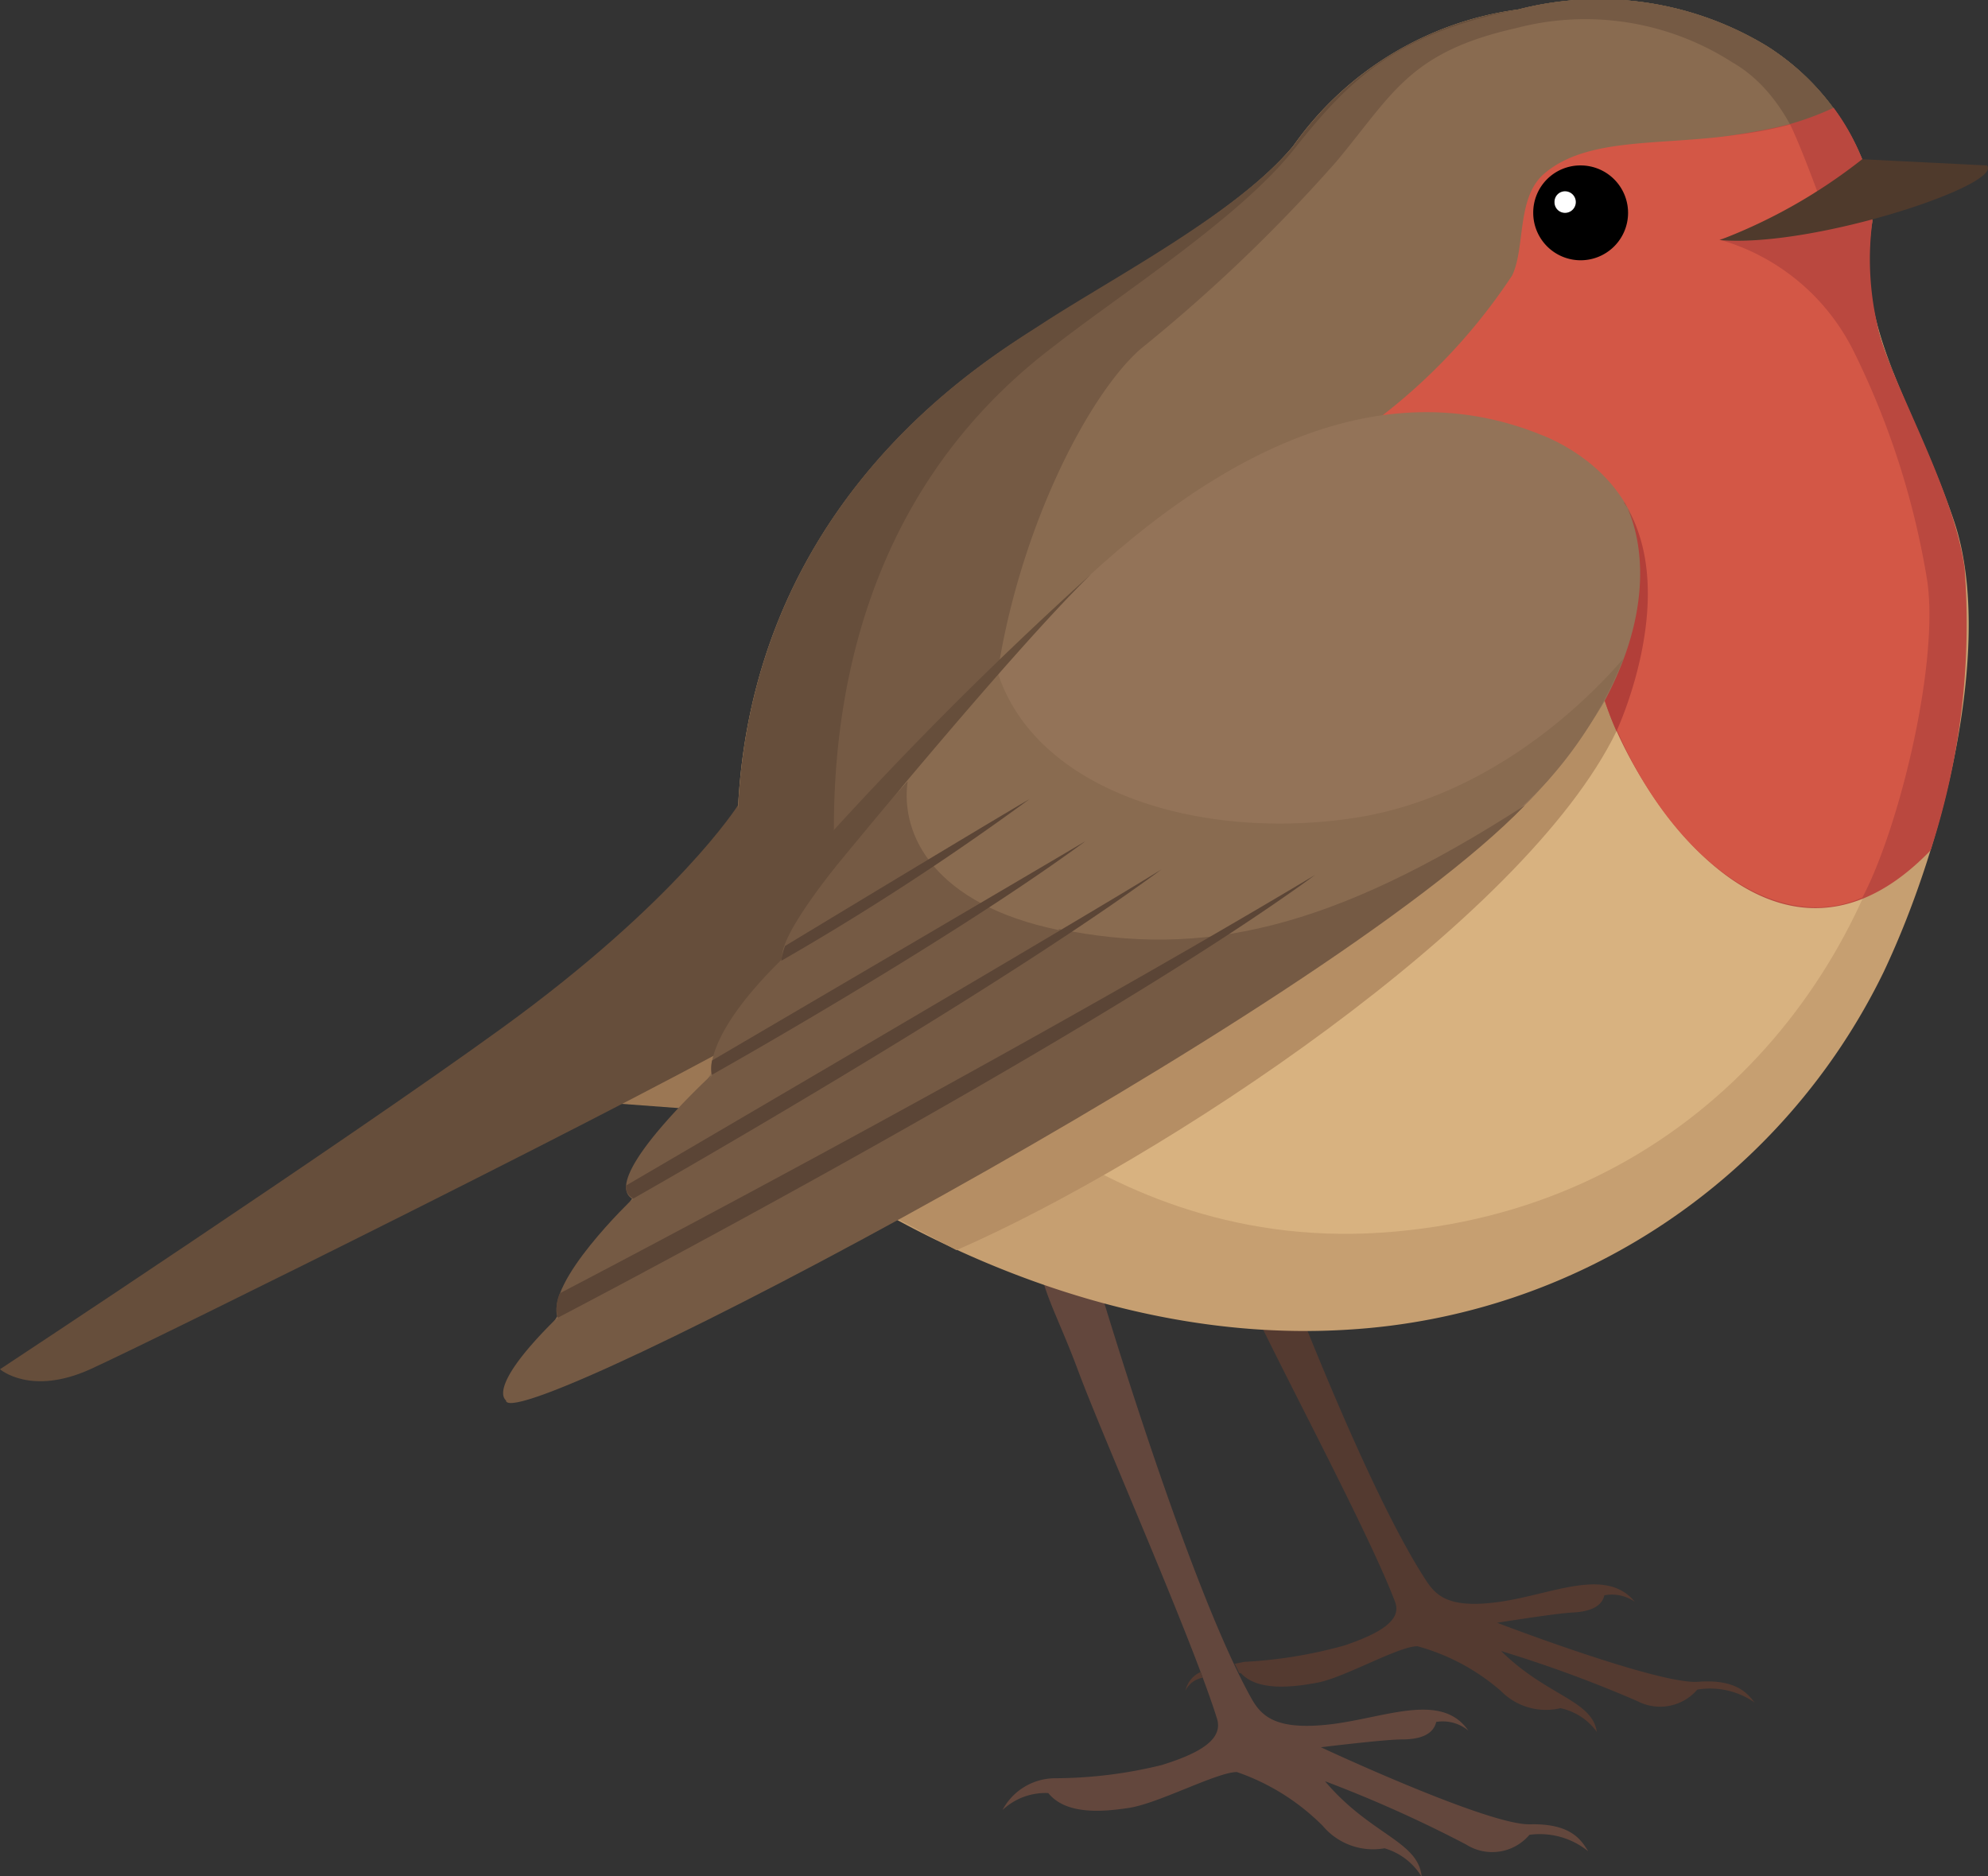 <svg xmlns="http://www.w3.org/2000/svg" viewBox="0 0 73.79 69.64"><rect x="0" y="0" width="73.79" height="69.64" fill="#333333" stroke="none"/><defs><style>.cls-1{fill:#63473d;}.cls-2{fill:#543a30;}.cls-3{fill:#c69f71;}.cls-4{fill:#d8b280;}.cls-5{fill:#b58e64;}.cls-6{fill:#664e3b;}.cls-7{fill:#755a44;}.cls-8{fill:#896b50;}.cls-9{fill:#ba483f;}.cls-10{fill:#d35746;}.cls-11{fill:#4f3a2c;}.cls-12{fill:#fff;}.cls-13{fill:#9b7754;}.cls-14{fill:#937358;}.cls-15{fill:#b23f39;}.cls-16{fill:#5b4536;}</style></defs><g id="Layer_2" data-name="Layer 2"><g id="Layer_1-2" data-name="Layer 1"><path class="cls-1" d="M40.45,46.57s3.42,11.74,5.94,16.36c.37.68.82,1.3,2.89,1.08s4.2-1.25,5.22.22a1.49,1.49,0,0,0-1.19-.32c-.12.49-.63.65-1.28.65s-3,.29-3,.29,6.2,2.9,7.76,2.86,1.92.62,2.16,1a2.85,2.85,0,0,0-2.18-.61,1.81,1.81,0,0,1-2.35.36,47.43,47.43,0,0,0-5.24-2.35c1.69,2,3.47,2.22,3.59,3.55a2.39,2.39,0,0,0-1.38-1.06,2.44,2.44,0,0,1-2.29-.83,8.32,8.32,0,0,0-3.19-2c-.73,0-2.9,1.16-4,1.33s-2.37.23-3-.55a2.33,2.33,0,0,0-1.7.63A2.22,2.22,0,0,1,39.17,66a16.72,16.72,0,0,0,3.95-.49c1.32-.41,2.31-.92,2.05-1.73-.94-3-4.22-10.4-5.15-12.9s-1.59-3.28-1.51-5.16c.94.41,1.94.82,1.94.82Z"/><path class="cls-2" d="M45.8,61.76l.38-.08a17.05,17.05,0,0,0,3.73-.61c1.23-.42,2.15-.91,1.87-1.62-1-2.64-4.43-9-5.41-11.19s-1.64-2.83-1.64-4.5c.9.32,1.87.64,1.87.64s3.72,10.23,6.3,14.21c.38.59.83,1.12,2.78.84s3.93-1.3,5,0a1.5,1.5,0,0,0-1.13-.24c-.1.44-.57.61-1.19.64s-2.79.38-2.79.38,6,2.3,7.46,2.19,1.85.47,2.1.77A2.9,2.9,0,0,0,63,62.71a1.82,1.82,0,0,1-2.22.43,47,47,0,0,0-5.06-1.86c1.69,1.67,3.38,1.82,3.55,3a2.23,2.23,0,0,0-1.35-.88,2.34,2.34,0,0,1-2.2-.63,7.87,7.87,0,0,0-3.11-1.67c-.7,0-2.7,1.16-3.7,1.35s-2.24.31-2.85-.35H46l-.16-.33Z"/><path class="cls-3" d="M29.76,43.06s9.08,7,20.28,6.29A23.67,23.67,0,0,0,69.91,36.09c2.37-5,4.09-12.41,2.62-16.75S68.74,12,69.5,8.2l-.38-2.29a9.05,9.05,0,0,0-3.54-4.2A12,12,0,0,0,56.36.35,12.2,12.2,0,0,0,48,5.42c-2.07,2.5-6.65,4.9-9.27,6.59s-17,10-8.94,31.05Z"/><path class="cls-4" d="M70.76,28.17C69.23,36.6,62.47,45,51.27,45.75s-17.69-8.17-17.69-8.17c-.45-2.45,0-5.91.94-9.41l23.57-5,12.67,5Z"/><path class="cls-5" d="M61,21.42s-.19,4-1,5.72c-3.42,7.06-17,16-24.5,19.26l-3.61-1.92S57.54,21.66,61,21.42Z"/><path class="cls-6" d="M70.28,13.82c-3.92.9-7.17,3.73-10.59,5.75A148.8,148.8,0,0,0,47,28.26a132.57,132.57,0,0,0-12,9.39c-1.81,1.69-3.55,3.45-5.31,5.18-7.83-20.9,6.41-29.13,9-30.82S45.9,7.92,48,5.42A12.2,12.2,0,0,1,56.36.35a12,12,0,0,1,9.22,1.36,9.05,9.05,0,0,1,3.54,4.2L69.5,8.2a9.68,9.68,0,0,0,.78,5.62Z"/><path class="cls-7" d="M70.28,13.82c-3.92.9-7.17,3.73-10.59,5.75A148.8,148.8,0,0,0,47,28.26c-4.07,3-11.35,7.07-15,10.55,0,0-5.09-16.77,7.17-26C41.57,10.93,46,8.09,48,5.58S51.68,1.27,56.36.35a12,12,0,0,1,9.22,1.36,9.05,9.05,0,0,1,3.54,4.2L69.5,8.2a9.68,9.68,0,0,0,.78,5.62Z"/><path class="cls-8" d="M68.15,14.48c-3.91.9-30.7,19.24-30.7,19.24-2.45-8.22,2-18.26,4.9-20.78A59.17,59.17,0,0,0,49.6,6c2.09-2.5,2.7-4.06,6.65-4.95a10.1,10.1,0,0,1,8.06,1.27c4.43,2.54,3.84,12.14,3.84,12.14Z"/><path class="cls-9" d="M68.06,4a10.87,10.87,0,0,1-1.64.61c-2.73.72-8,.86-9.21,2.29-.82,1-.17,3.1-.66,4.14s-4.18,4-6.34,5.2c3.7.55,8.69,5.1,9,8.32s6.11,13.58,12.45,7a27.13,27.13,0,0,0,1.26-10.48C72.5,18,70,13.89,69.67,12A10.83,10.83,0,0,1,69.5,8.2c-.21-1.28-.38-2.29-.38-2.29A8.26,8.26,0,0,0,68.06,4Z"/><path class="cls-10" d="M66.42,4.63A14.46,14.46,0,0,1,64.49,5c-2.87.42-5.59.06-7.2,1.47-1,.89-.67,2.71-1.16,3.75a21.7,21.7,0,0,1-5.92,6c3.7.55,8.27,6.7,9.36,9.74,2.06,5.75,6.29,8.82,9.56,7.35,1.35-2.56,2.84-8.61,2.41-11.72a30,30,0,0,0-2.73-8.54,8,8,0,0,0-5-4.16A9.93,9.93,0,0,0,67.45,7.1s-.59-1.62-1-2.47Z"/><path class="cls-11" d="M73.73,6.14l-4.61-.23a20,20,0,0,1-5.29,3c3.54.3,10.69-2.11,9.9-2.79Z"/><path d="M56.91,7.9a1.76,1.76,0,1,0,1.76-1.76A1.75,1.75,0,0,0,56.91,7.9Z"/><path class="cls-12" d="M57.7,7.5a.39.39,0,0,0,.39.4.4.4,0,0,0,0-.8.39.39,0,0,0-.39.4Z"/><polygon class="cls-13" points="29.79 41.47 18.78 40.65 27.64 34.99 29.79 41.47 29.79 41.47"/><path class="cls-6" d="M27.39,29.89s-2.21,3.52-8.75,8.26C12.89,42.32,0,50.82,0,50.82s1.14,1,3.35,0,21.37-10.48,25.59-13l-1.55-7.93Z"/><path class="cls-14" d="M57.29,16.17c2.73,1.13,6.8,4.89.14,12.82S25.81,45.05,20,50.44c2.12-3.43,3.38-5.73,7.34-12.08s16.86-27.6,29.94-22.19Z"/><path class="cls-8" d="M27.35,38.36A95.27,95.27,0,0,1,37,24.86c1.38,4.53,7.57,6.38,13.32,5.49,6-.94,9.85-5.86,9.93-5.89A15.26,15.26,0,0,1,57.43,29c-7,7.61-32.15,16.47-38,21.86,2.13-3.43,3.92-6.14,7.88-12.49Z"/><path class="cls-7" d="M39.3,34.48c5.31,1.08,10.08.06,17.3-4.59C49.16,37.6,19.24,53.28,18.78,52c1.51-2.45,2.69-4.31,4.7-7.47.81-1.28,1.79-2.77,2.93-4.6S30.63,32.48,33.69,29c-.28,2,1,4.57,5.61,5.52Z"/><path class="cls-15" d="M60.3,18.65S62,21.42,59.57,26A10.14,10.14,0,0,0,60,27.14s2.42-5.15.28-8.49Z"/><path class="cls-7" d="M23.48,44.5s-3.25,3.09-2.78,4.41l2.41-1.49.37-2.92Z"/><path class="cls-7" d="M26.41,39.9s-4.21,3.87-2.93,4.6a19.84,19.84,0,0,0,2.93-4.6Z"/><path class="cls-7" d="M18.82,52s-.92-.36,1.88-3.11A19.36,19.36,0,0,1,18.82,52Z"/><path class="cls-7" d="M26.41,39.9s-.39-1.37,2.64-4.32a34.52,34.52,0,0,1-1.33,3.55l-1.31.77Z"/><path class="cls-7" d="M33.69,29s-5,5.48-4.64,6.62l1.48-.87L33.69,29Z"/><path class="cls-6" d="M30.63,32.64s6.84-8.39,9.89-11.35a140.06,140.06,0,0,0-11,11.11l1.08.24Z"/><path class="cls-16" d="M20.7,48.91S40.31,38.69,48.82,32.47C36.73,39.7,20.78,48,20.78,48a1.36,1.36,0,0,0-.08.89Z"/><path class="cls-16" d="M23.48,44.5s13.11-7.43,19.63-12.23C39.74,34.36,23.24,44,23.24,44a.44.44,0,0,0,.24.46Z"/><path class="cls-16" d="M26.41,39.9S35.15,35,40.29,31.22c-2.75,1.63-13.86,8.14-13.86,8.14a1.26,1.26,0,0,0,0,.54Z"/><path class="cls-16" d="M29,35.66a99,99,0,0,0,9.21-6c-2,1.17-9.07,5.45-9.07,5.45a2.57,2.57,0,0,0-.14.56Z"/><path class="cls-2" d="M44.56,62.06l.08.21a.88.88,0,0,0-.64.48,1,1,0,0,1,.56-.69Z"/></g></g></svg>